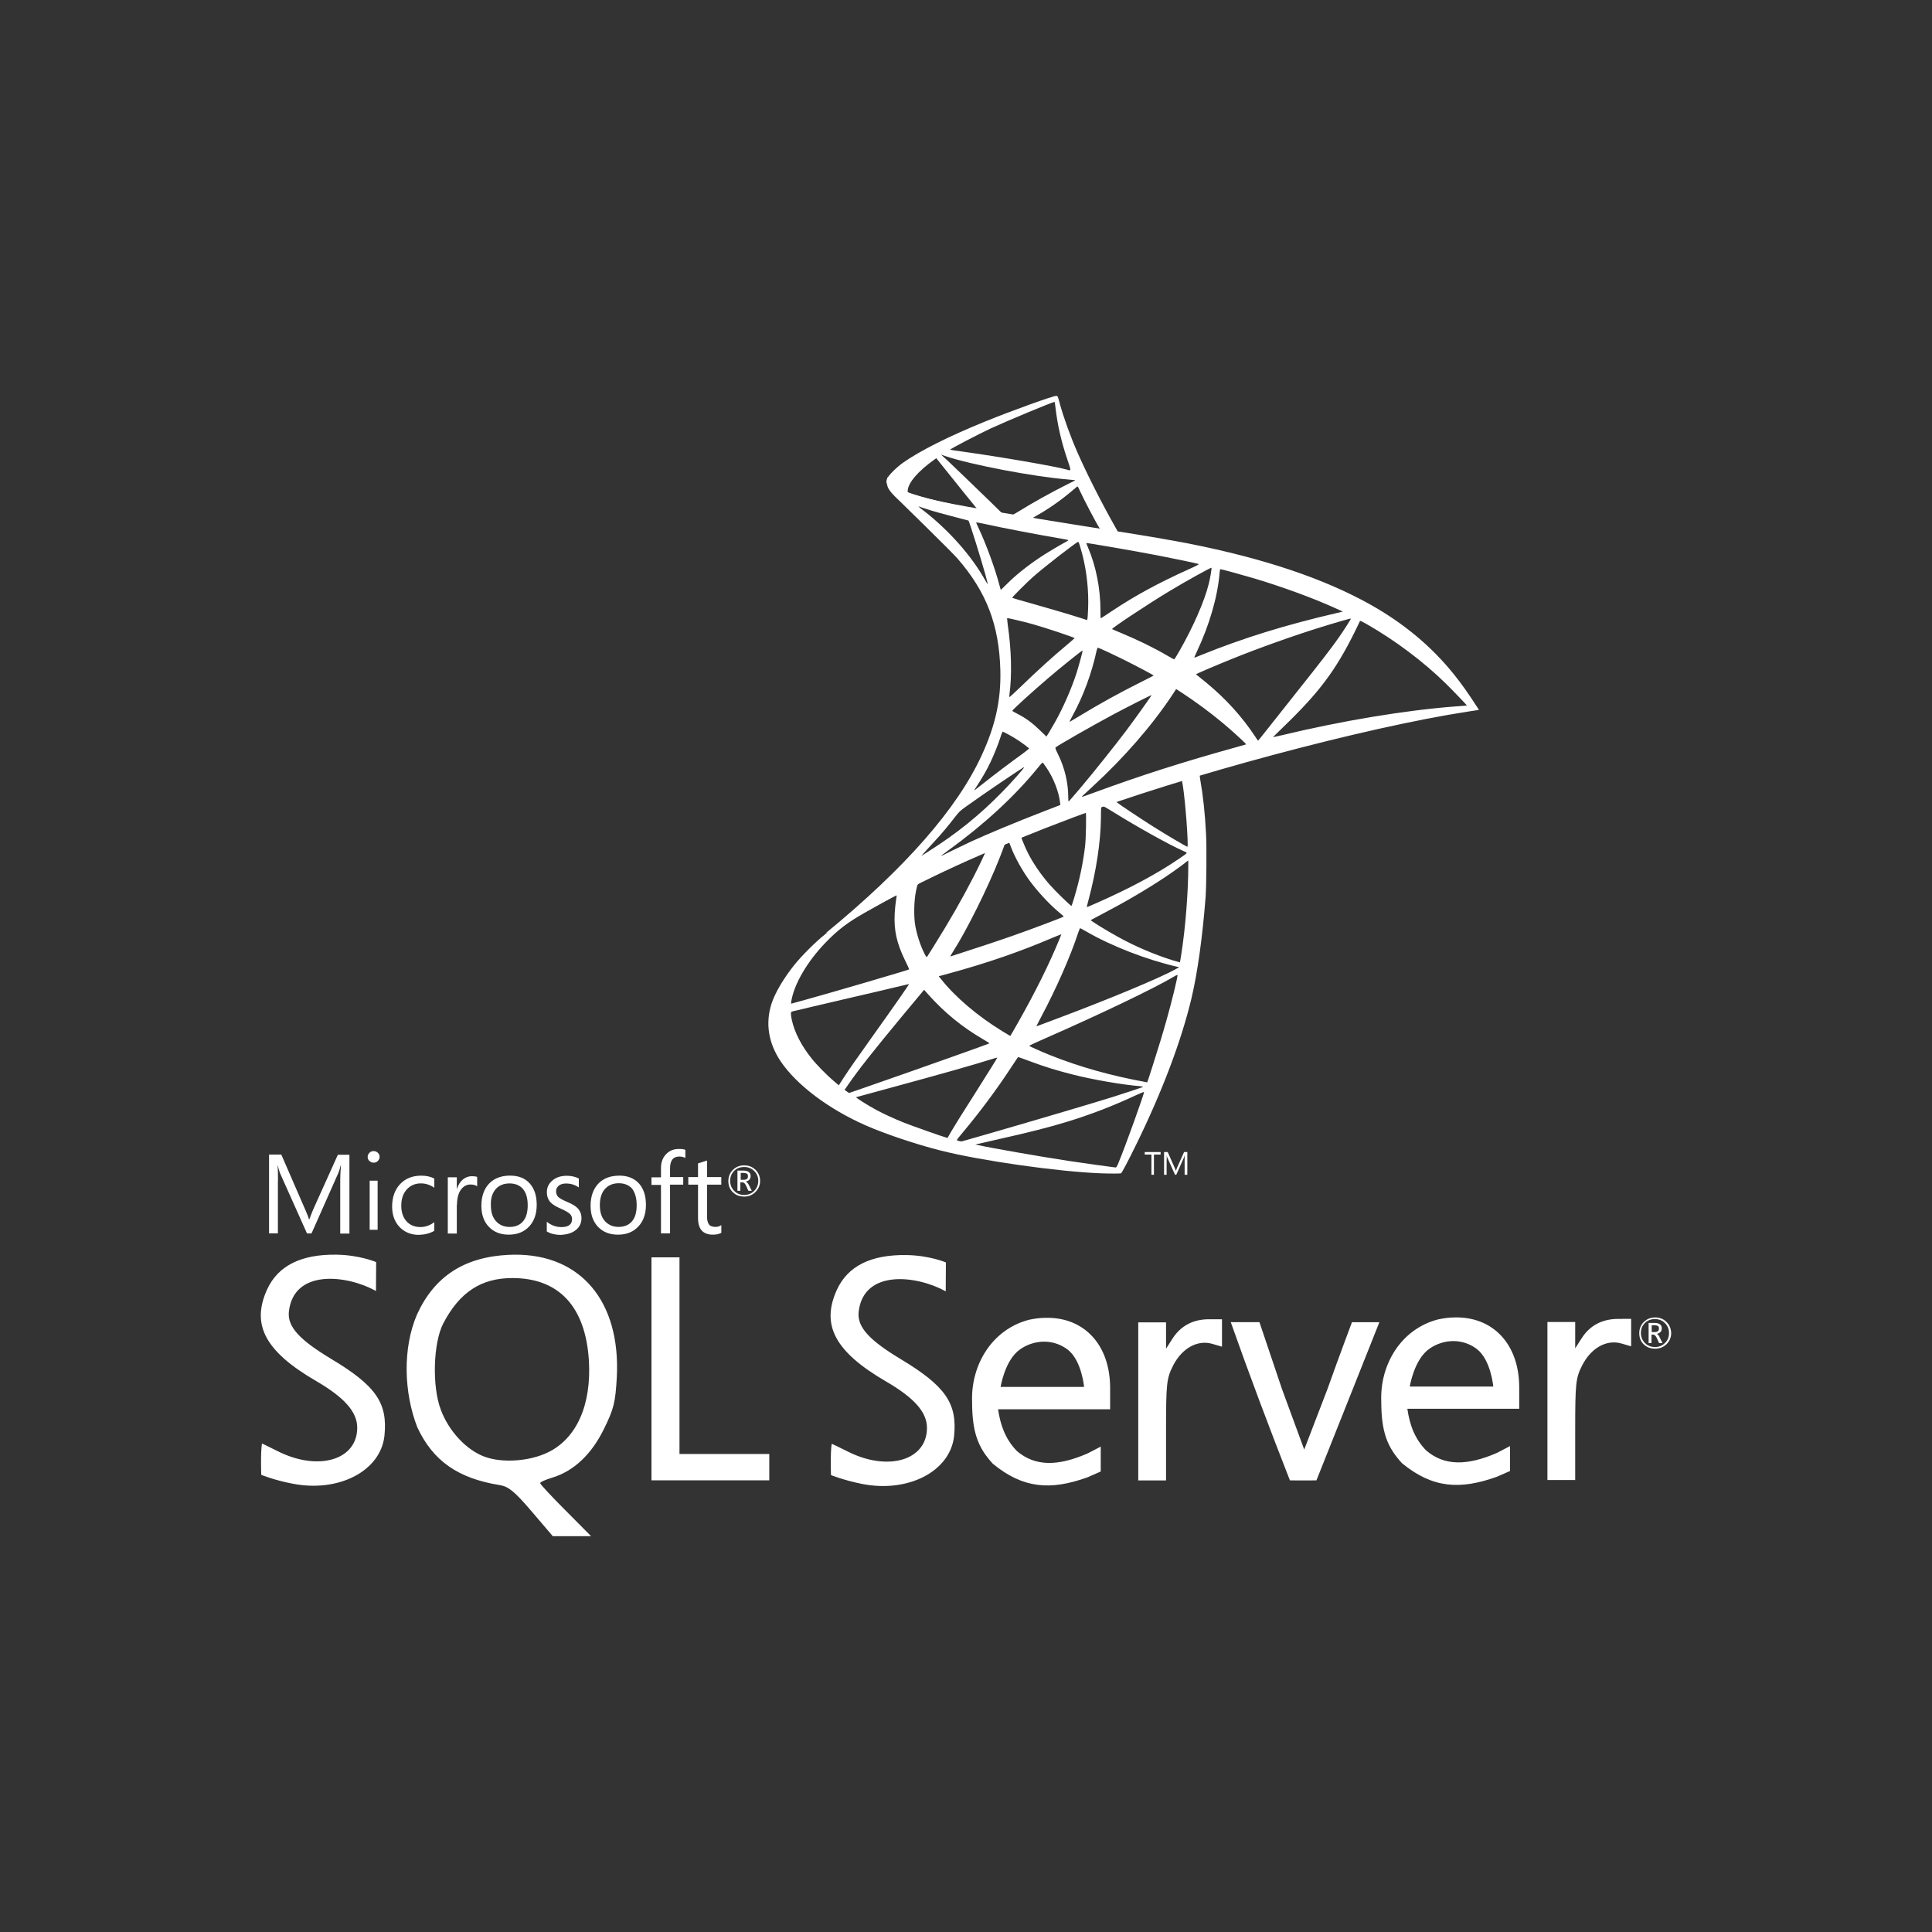 <?xml version="1.0" encoding="utf-8"?>
<!-- Generator: Adobe Illustrator 24.1.1, SVG Export Plug-In . SVG Version: 6.00 Build 0)  -->
<svg version="1.1" id="Layer_1" xmlns="http://www.w3.org/2000/svg" xmlns:xlink="http://www.w3.org/1999/xlink" x="0px" y="0px"
	 viewBox="0 0 500 500" style="enable-background:new 0 0 500 500;" xml:space="preserve">
<rect x="0" y="0" width="500" height="500" fill="#333333" stroke="none"/>
<style type="text/css">
	.st0{fill:#FFFFFF;}
	.st1{fill:#FFFFFF;}
	.st2{fill:#FFFFFF;}
	.st3{fill:#FFFFFF;}
</style>
<g>
	
		<linearGradient id="SVGID_1_" gradientUnits="userSpaceOnUse" x1="1.51" y1="1.193" x2="1.655" y2="1.193" gradientTransform="matrix(99.822 -58.983 -58.983 -99.822 148.871 491.954)">
		<stop  offset="0" style="stop-color:#909CA9"/>
		<stop  offset="1" style="stop-color:#EDEDEE"/>
	</linearGradient>
	<path class="st0" d="M314.96,196.41l-40.31,13.16l-35.07,15.48l-9.81,2.59c-2.5,2.38-5.12,4.78-7.95,7.22
		c-3.11,2.68-6,5.12-8.23,6.89c-2.47,1.95-6.12,5.61-7.98,7.92c-2.77,3.47-4.97,7.16-5.91,9.99c-1.68,5.12-0.85,10.3,2.38,15.08
		c4.14,6.09,12.4,12.31,22.03,16.54c4.91,2.16,13.16,4.94,19.38,6.49c10.33,2.62,30.32,5.45,41.31,5.88c2.22,0.09,5.21,0.09,5.33,0
		c0.24-0.15,1.95-3.41,3.93-7.46c6.76-13.8,11.64-26.75,14.29-37.81c1.58-6.7,2.83-15.63,3.66-26.2c0.21-2.96,0.3-12.86,0.12-16.21
		c-0.27-5.48-0.76-9.93-1.52-14.29c-0.12-0.64-0.15-1.22-0.09-1.25c0.12-0.09,0.49-0.21,5.45-1.65L314.96,196.41L314.96,196.41
		L314.96,196.41L314.96,196.41z M305.76,201.81c0.37,0,1.34,9.35,1.58,15.26c0.06,1.25,0.03,2.07-0.03,2.07
		c-0.24,0-5.15-2.89-8.65-5.09c-3.05-1.92-8.84-5.76-9.75-6.49c-0.31-0.21-0.27-0.24,2.22-1.1
		C295.37,205.04,305.42,201.81,305.76,201.81z M285.22,208.57c0.27,0,0.97,0.4,2.65,1.43c6.28,3.93,14.81,8.68,18.46,10.27
		c1.13,0.49,1.25,0.3-1.34,2.07c-5.55,3.78-12.46,7.49-20.93,11.24c-1.49,0.67-2.74,1.19-2.77,1.19c-0.06,0,0.12-0.76,0.37-1.68
		c2.04-7.59,3.2-15.26,3.26-21.42c0.03-3.05,0.03-3.05,0.3-3.14C285.16,208.57,285.19,208.57,285.22,208.57z M280.99,210.19
		c0.18,0.18,0.06,7.01-0.18,8.87c-0.55,4.45-1.4,8.59-2.8,13.25c-0.34,1.13-0.64,2.07-0.7,2.13c-0.12,0.15-4.3-3.93-5.67-5.51
		c-2.38-2.74-4.23-5.48-5.61-8.17c-0.7-1.37-1.8-4.05-1.71-4.14C264.81,216.28,280.87,210.07,280.99,210.19z M261.06,218.02
		c0.03,0,0.06,0,0.09,0.03c0.06,0.06,0.27,0.55,0.46,1.1c0.97,2.65,3.17,6.55,5.06,9.05c2.07,2.74,4.78,5.67,7.04,7.59
		c0.73,0.61,1.4,1.19,1.49,1.28c0.18,0.18,0.24,0.15-4.72,2.04c-5.76,2.19-12.03,4.39-19.23,6.7c-1.72,0.55-3.43,1.11-5.15,1.68
		c-0.27,0.09-0.18-0.06,0.61-1.31c3.56-5.58,8.99-16.51,12.03-24.25c0.52-1.34,1.04-2.68,1.13-2.99c0.12-0.43,0.27-0.58,0.67-0.79
		C260.76,218.08,260.97,218.02,261.06,218.02z M254.97,220.55c0.09,0.06-1.46,3.32-2.99,6.31c-2.96,5.76-6.19,11.43-10.51,18.31
		c-0.73,1.19-1.43,2.29-1.52,2.41c-0.15,0.21-0.21,0.15-0.7-0.79c-1.04-2.04-1.89-4.66-2.35-7.07c-0.46-2.38-0.37-6.52,0.15-9.08
		c0.4-1.89,0.37-1.86,1.28-2.32C242.23,226.33,254.85,220.42,254.97,220.55z M307.53,222.68v1.28c0,6.79-0.73,16.12-1.8,22.91
		c-0.18,1.19-0.34,2.16-0.37,2.19c0,0-0.88-0.24-1.92-0.55c-4.57-1.43-9.54-3.53-14.02-6c-2.96-1.61-7.25-4.27-7.13-4.39
		c0.03-0.03,1.31-0.7,2.8-1.49c5.97-3.11,11.7-6.46,16.67-9.78c1.86-1.25,4.66-3.26,5.27-3.81L307.53,222.68z M231.97,231.7
		c0.12,0,0.09,0.24-0.09,1.34c-0.12,0.79-0.27,2.25-0.33,3.26c-0.24,4.45,0.49,7.74,2.68,12.25c0.61,1.25,1.1,2.29,1.07,2.32
		c-0.21,0.18-20.38,6.09-26.72,7.83c-1.89,0.52-3.53,0.97-3.66,1.01c-0.21,0.06-0.24,0.03-0.15-0.49c0.7-4.48,4.11-10.33,8.87-15.26
		c3.17-3.29,5.7-5.21,10.02-7.68c3.11-1.77,7.89-4.42,8.26-4.54C231.9,231.7,231.94,231.7,231.97,231.7z M279.5,240.2
		c0.03-0.03,0.76,0.37,1.64,0.88c6.52,3.78,15.6,7.28,23.34,9.08l0.7,0.15l-0.98,0.55c-4.05,2.25-17.37,7.8-30.99,12.89
		c-1.98,0.73-3.93,1.46-4.3,1.61c-0.37,0.15-0.7,0.24-0.7,0.21c0-0.03,0.55-1.1,1.25-2.41c3.81-7.13,7.65-15.81,9.6-21.85
		C279.31,240.75,279.46,240.23,279.5,240.2L279.5,240.2z M274.65,241.78c0.03,0.03-0.21,0.67-0.52,1.4
		c-2.65,6.43-6.12,13.44-10.57,21.3c-1.13,2.01-2.07,3.63-2.1,3.63c-0.03,0-0.94-0.55-2.04-1.22c-6.46-3.96-12.19-8.84-15.93-13.56
		l-0.55-0.67l2.77-0.76c9.93-2.71,18.37-5.64,26.75-9.23C273.65,242.18,274.62,241.78,274.65,241.78z M304.75,252.29
		C304.75,252.29,304.78,252.32,304.75,252.29c0.03,0.7-1.52,6.98-2.8,11.52c-1.07,3.81-1.98,6.79-3.66,12.07
		c-0.73,2.32-1.37,4.24-1.4,4.24c-0.03,0-0.21-0.03-0.4-0.09c-9.05-1.65-17.15-3.93-24.77-6.98c-2.13-0.85-5.18-2.22-5.36-2.38
		c-0.06-0.06,1.77-0.91,4.08-1.92c13.86-6.06,28.24-12.95,33.18-15.9C304.2,252.48,304.66,252.29,304.75,252.29z M235.26,254.67
		c0.06,0.06-3.81,5.64-9.23,13.22c-1.89,2.65-4.08,5.76-4.9,6.92c-0.82,1.16-2.07,2.99-2.77,4.08l-1.28,1.98l-1.37-1.16
		c-1.61-1.34-4.42-4.2-5.67-5.79c-2.62-3.26-4.39-6.7-5.09-9.84c-0.34-1.46-0.34-2.19-0.03-2.29c0.46-0.12,8.59-2.04,16.21-3.81
		c4.24-0.97,9.14-2.13,10.91-2.56C233.79,255,235.23,254.67,235.26,254.67z M239.16,256.16l0.97,1.1c4.39,4.91,8.87,8.53,14.29,11.7
		c0.98,0.55,1.71,1.04,1.64,1.07c-0.21,0.15-18.83,6.76-27.45,9.75c-4.84,1.71-8.84,3.08-8.87,3.08c-0.03,0-0.3-0.18-0.61-0.4
		l-0.55-0.4l0.88-1.28c2.86-4.14,6.46-8.68,14.29-18.13L239.16,256.16L239.16,256.16z M263.47,273.56c0.03-0.03,1.37,0.46,3.02,1.07
		c3.96,1.49,7.1,2.44,11.3,3.5c5.18,1.31,12.67,2.59,17.09,2.96c0.67,0.06,1.04,0.12,0.91,0.21c-0.21,0.12-4.69,1.62-7.98,2.65
		c-5.24,1.64-21.24,6.37-34.28,10.12c-2.41,0.7-4.48,1.28-4.6,1.31c-0.3,0.06-1.31-0.21-1.31-0.34c0-0.06,0.73-1.01,1.61-2.04
		c4.39-5.24,8.74-11.09,12.37-16.64C262.62,274.84,263.47,273.59,263.47,273.56z M258.11,273.71c0.03,0.03-2.13,3.5-5.91,9.48
		c-1.62,2.53-3.41,5.39-4.05,6.4c-0.61,0.97-1.52,2.5-2.04,3.35l-0.88,1.55l-0.46-0.12c-1.1-0.3-8.81-3.02-10.85-3.84
		c-2.53-1.01-5.15-2.22-7.1-3.26c-2.44-1.31-5.48-3.26-5.24-3.32c0.06-0.03,4.24-1.16,9.26-2.53c13.35-3.63,20.75-5.73,25.59-7.25
		C257.32,273.89,258.08,273.68,258.11,273.71z M296.04,282.61h0.03c0.12,0.3-4.81,14.02-6.61,18.34c-0.4,0.97-0.55,1.22-0.76,1.19
		c-0.52-0.03-7.68-1.04-12.04-1.68c-7.59-1.16-20.32-3.38-23.52-4.11l-0.73-0.15l4.54-1.04c9.75-2.19,14.44-3.38,19.19-4.84
		c6-1.83,11.94-4.11,17.95-6.92C295.03,282.97,295.83,282.64,296.04,282.61z"/>
	
		<linearGradient id="SVGID_2_" gradientUnits="userSpaceOnUse" x1="0.976" y1="-9.229" x2="1.122" y2="-9.229" gradientTransform="matrix(80.32 0 0 -80.32 151.112 -619.718)">
		<stop  offset="0" style="stop-color:#939FAB"/>
		<stop  offset="1" style="stop-color:#DCDEE1"/>
	</linearGradient>
	<path class="st1" d="M273.4,102.45c-0.67-0.09-11.49,3.81-18.46,6.64c-9.41,3.84-16.73,7.5-21.24,10.66
		c-1.68,1.19-3.78,3.29-4.11,4.11c-0.12,0.3-0.18,0.67-0.18,1.04l4.08,3.87l9.72,3.11l23.13,4.14l26.45,4.54l0.27-2.29
		c-0.09,0-0.15-0.03-0.24-0.03l-3.47-0.55l-0.7-1.25c-3.6-6.34-7.56-14.2-9.87-19.5c-1.8-4.11-3.5-8.87-4.45-12.28
		C273.8,102.6,273.74,102.48,273.4,102.45L273.4,102.45L273.4,102.45L273.4,102.45z M272.91,104.01h0.03
		c0.03,0.03,0.15,0.88,0.27,1.89c0.52,4.27,1.46,8.38,2.96,12.83c1.13,3.35,1.13,3.17-0.18,2.77c-3.11-0.85-17.03-3.26-27.12-4.66
		c-1.61-0.21-2.99-0.43-2.99-0.46c-0.12-0.12,7.28-3.99,10.54-5.51C260.61,108.94,272.06,104.16,272.91,104.01z M243.54,117.66
		l1.19,0.4c6.46,2.19,22.7,5.3,31.66,6.03c1.01,0.09,1.86,0.18,1.89,0.18c0.03,0.03-0.82,0.49-1.92,1.01
		c-4.33,2.16-9.08,4.81-12.37,6.86c-0.97,0.61-1.86,1.1-1.98,1.1c-0.12,0-0.76-0.12-1.43-0.21l-1.22-0.18l-3.05-2.99
		c-5.36-5.21-9.57-9.23-11.18-10.76L243.54,117.66z M242.32,118.6l4.3,5.36c2.35,2.96,4.72,5.85,5.24,6.49
		c0.52,0.64,0.94,1.16,0.91,1.19c-0.12,0.09-6.22-1.1-9.45-1.83c-3.32-0.76-4.69-1.13-6.73-1.77l-1.68-0.55v-0.43
		c0.03-2.04,2.62-5.09,7.01-8.2L242.32,118.6z M278.83,125.91c0.12,0,0.27,0.27,0.64,1.1c1.04,2.28,4.27,8.44,5.06,9.63
		c0.24,0.4,0.67,0.43-3.63-0.27c-10.33-1.68-13.65-2.22-13.65-2.28c0-0.03,0.3-0.24,0.7-0.46c3.2-1.77,6.43-4.02,9.29-6.43
		c0.7-0.58,1.34-1.13,1.46-1.22C278.73,125.91,278.79,125.88,278.83,125.91z"/>
	
		<radialGradient id="SVGID_3_" cx="1.937" cy="2.23" r="0.146" gradientTransform="matrix(-102.406 -15.382 -31.11 204.811 556.405 -251.75)" gradientUnits="userSpaceOnUse">
		<stop  offset="0" style="stop-color:#EE352C"/>
		<stop  offset="1" style="stop-color:#A91D22"/>
	</radialGradient>
	<path class="st2" d="M229.8,123.44c0,0-0.67,1.07-0.03,2.65c0.4,0.97,1.55,2.16,2.86,3.38c0,0,13.56,13.22,15.2,15.11
		c7.49,8.65,10.76,17.18,11.06,28.94c0.18,7.56-1.25,14.2-4.81,21.91c-6.34,13.83-19.71,29.1-40.34,46.04l3.02-1.01
		c1.95-1.46,4.6-3.02,10.82-6.43c14.35-7.86,30.5-15.08,50.3-22.52c28.52-10.72,75.41-23.28,102.1-27.36l2.77-0.43l-0.43-0.67
		c-2.44-3.78-4.11-6.12-6.12-8.62c-5.85-7.25-12.95-13.13-21.63-18.01c-11.94-6.67-27.39-11.88-46.95-15.75
		c-3.69-0.73-11.79-2.13-18.37-3.14c-13.95-2.16-22.97-3.66-32.91-5.36c-3.56-0.61-8.9-1.52-12.43-2.28
		c-1.83-0.4-5.33-1.22-8.07-2.16C233.64,126.89,230.47,126.03,229.8,123.44z M237.66,131.06c0.03-0.03,0.52,0.15,1.16,0.37
		c1.16,0.4,2.65,0.85,4.42,1.34c1.34,0.37,2.68,0.72,4.02,1.07c1.83,0.46,3.35,0.88,3.38,0.88c0.21,0.21,3.29,10.05,4.33,13.83
		c0.4,1.43,0.7,2.65,0.67,2.65c-0.03,0.03-0.37-0.49-0.76-1.19c-3.56-6.28-9.2-12.64-15.72-17.76
		C238.3,131.64,237.66,131.09,237.66,131.06z M252.65,135.21c0.15,0,0.82,0.09,1.64,0.27c5.18,1.16,14.47,2.92,20.41,3.93
		c1.01,0.15,1.8,0.34,1.8,0.4c0,0.06-0.37,0.27-0.82,0.52c-1.01,0.52-5.06,2.92-6.4,3.84c-3.38,2.25-6.43,4.69-8.62,6.89
		c-0.88,0.88-1.65,1.61-1.65,1.61s-0.18-0.52-0.34-1.16c-1.1-4.24-3.38-10.51-5.45-14.93c-0.34-0.7-0.61-1.34-0.61-1.4
		C252.62,135.24,252.62,135.21,252.65,135.21L252.65,135.21z M279.04,140.23c0.18,0.06,0.49,1.1,1.1,3.38
		c1.13,4.42,1.65,9.35,1.46,13.95c-0.06,1.28-0.12,2.47-0.18,2.62l-0.09,0.3l-1.58-0.52c-3.26-1.04-8.56-2.59-13.1-3.87
		c-2.59-0.7-4.69-1.34-4.69-1.4c0-0.18,3.78-3.96,5.39-5.39C270.42,146.6,278.76,140.14,279.04,140.23z M281.14,140.54
		c0.09-0.09,12.61,2.07,18.31,3.17c4.24,0.82,10.39,2.1,10.76,2.25c0.18,0.06-0.46,0.43-2.5,1.34c-8.04,3.63-14.02,6.89-19.96,10.85
		c-1.55,1.04-2.86,1.89-2.89,1.89s-0.06-0.88-0.06-1.95c0-5.79-1.16-11.64-3.29-16.57C281.29,141.02,281.11,140.57,281.14,140.54z
		 M313.53,146.94c0.09,0.09-0.3,2.56-0.67,4.02c-1.1,4.54-4.05,11.27-7.68,17.61c-0.64,1.13-1.22,2.04-1.28,2.07
		c-0.06,0.03-0.88-0.43-1.83-0.98c-3.53-2.07-7.56-4.02-11.94-5.85c-1.22-0.52-2.28-0.94-2.32-1.01c-0.21-0.18,9.6-6.67,14.78-9.78
		C306.7,150.53,313.41,146.81,313.53,146.94z M315.84,147.3c0.27,0,5.82,1.52,8.71,2.38c7.16,2.13,15.39,5.15,20.75,7.59l2.22,1.01
		l-1.55,0.37c-13.1,3.02-24.31,6.49-35.13,10.88c-0.88,0.37-1.68,0.67-1.74,0.67c-0.06,0,0.24-0.7,0.64-1.55
		c3.26-6.92,5.36-14.14,5.88-20.29C315.66,147.76,315.75,147.3,315.84,147.3L315.84,147.3z M260.64,159.98
		c0.09-0.09,4.33,0.91,6.61,1.55c3.47,0.98,10.85,3.44,10.85,3.63c0,0.03-0.82,0.73-1.8,1.58c-3.99,3.32-7.83,6.82-12.43,11.27
		c-1.37,1.31-2.53,2.38-2.59,2.38c-0.06,0-0.09-0.18-0.06-0.43c0.7-5.12,0.55-11.7-0.43-18.37
		C260.7,160.74,260.61,160.01,260.64,159.98z M349.63,160.07c0.06,0.06-1.95,3.23-3.23,5.03c-1.83,2.62-4.51,6.09-10.57,13.71
		c-3.2,4.02-6.79,8.56-7.98,10.08c-1.22,1.52-2.22,2.8-2.26,2.8c-0.03,0-0.43-0.55-0.85-1.22c-3.41-5.12-7.5-9.6-12.34-13.62
		c-0.91-0.76-1.92-1.58-2.25-1.83c-0.34-0.24-0.61-0.49-0.61-0.52c0-0.09,5.18-2.32,9.11-3.9c6.89-2.8,16.27-6.15,23.31-8.32
		C345.64,161.13,349.57,160.01,349.63,160.07z M351.98,160.68c0.12-0.03,0.85,0.34,1.74,0.85c7.4,4.24,14.65,9.69,20.38,15.3
		c1.61,1.58,5.61,5.73,5.54,5.76c0,0-1.4,0.12-3.05,0.24c-12.83,0.98-29.25,3.69-45.03,7.49c-1.07,0.24-2.01,0.46-2.07,0.46
		c-0.06,0,1.13-1.19,2.62-2.62c9.26-8.93,13.5-14.56,18.49-24.62C351.31,162.05,351.92,160.77,351.98,160.68
		C351.95,160.68,351.95,160.68,351.98,160.68z M284.13,167.62c0.43,0.09,4.39,1.95,7.37,3.44c2.74,1.37,6.86,3.56,7.07,3.75
		c0.03,0.03-1.43,0.79-3.23,1.68c-5.73,2.86-10.63,5.58-15.75,8.68c-1.46,0.88-2.68,1.62-2.71,1.62c-0.12,0-0.09-0.12,0.73-1.62
		c2.74-5,4.94-10.97,6.19-16.79C283.91,167.93,284.04,167.62,284.13,167.62z M280.17,168.35c0.09,0.09-0.94,3.84-1.58,5.88
		c-1.25,3.87-3.35,8.71-5.39,12.37c-0.49,0.85-1.22,2.1-1.62,2.8l-0.76,1.22l-1.71-1.64c-1.98-1.92-3.6-3.11-5.67-4.17
		c-0.82-0.43-1.46-0.79-1.46-0.85c0-0.24,5.21-4.97,9.2-8.38C274.04,173.11,280.07,168.26,280.17,168.35z M304.39,178.32l1.49,0.97
		c3.41,2.22,7.43,5.18,10.51,7.77c1.74,1.43,5.09,4.45,5.76,5.18l0.37,0.4l-2.47,0.7c-13.95,3.87-24.74,7.31-37.32,11.94
		c-1.4,0.52-2.59,0.94-2.68,0.94c-0.18,0-0.34,0.15,2.8-2.74c8.04-7.4,15.17-15.57,20.47-23.52L304.39,178.32z M298.02,179.9
		c0.06,0.06-4.11,5.94-6.61,9.26c-2.99,3.96-8.29,10.6-11.94,14.93c-1.52,1.8-2.83,3.29-2.89,3.32c-0.09,0.03-0.12-0.43-0.12-1.13
		c0-3.69-0.94-7.62-2.59-10.97c-0.7-1.4-0.82-1.74-0.67-1.89c0.58-0.52,9.44-5.58,15.05-8.59
		C292.02,182.83,297.93,179.84,298.02,179.9L298.02,179.9z M259.51,189.35c0.09,0,0.79,0.37,1.58,0.79
		c1.95,1.07,3.69,2.25,5.24,3.53c0.06,0.06-0.73,0.7-1.77,1.46c-2.89,2.07-7.28,5.39-9.84,7.43c-2.68,2.13-2.77,2.19-2.47,1.74
		c2.01-3.08,3.02-4.81,4.08-7.04c0.94-1.98,1.89-4.33,2.56-6.37C259.14,190.02,259.45,189.35,259.51,189.35z M269.78,197.39
		c0.15-0.03,0.34,0.24,1.16,1.46c1.74,2.59,3.08,6.06,3.41,8.87l0.06,0.61l-4.17,1.61c-7.47,2.89-14.35,5.76-19.01,7.89
		c-1.31,0.61-3.59,1.71-5.09,2.44c-1.49,0.76-2.71,1.34-2.71,1.31c0-0.03,0.94-0.73,2.1-1.58c9.11-6.61,17-13.86,22.91-21.11
		c0.64-0.76,1.22-1.46,1.28-1.49L269.78,197.39L269.78,197.39z M265.05,198.55c0.12,0.12-3.35,4.05-5.73,6.46
		c-5.88,6-11.7,10.69-18.92,15.26c-0.91,0.58-1.74,1.1-1.83,1.16c-0.21,0.12,0.06-0.18,3.23-3.63c2.01-2.16,3.53-3.99,5.27-6.25
		c1.16-1.49,1.37-1.71,3.05-2.89C254.6,205.43,264.93,198.43,265.05,198.55z"/>
	<path class="st3" d="M133.12,324.71c-0.56,0-1.12,0.05-1.68,0.05c-11.35,0.6-19.01,5.6-23.49,15.36
		c-3.83,8.82-3.41,20.36,0.04,29.24c4.02,8.67,10.51,13.25,21.34,14.98c2.29,0.38,3.83,1.63,8.27,6.82l5.46,6.4h9.91l-6.59-6.64
		c-3.64-3.64-6.59-6.81-6.59-7.09c0-0.28,1.39-0.89,3.08-1.4c5.56-1.68,10.17-5.98,13.4-12.56c2.61-5.28,2.99-6.92,3.36-13.49
		C160.62,336.8,150.3,324.56,133.12,324.71L133.12,324.71z M141.8,375.88c-4.82,2.33-11.82,2.8-16.38,1.12
		c-4.72-1.73-9.3-6.64-11.35-12.19c-2.29-6.07-1.96-17.27,0.65-22.32c4.2-8.03,9.76-11.73,17.88-11.73c12.05,0,18.9,7.38,19.8,21.25
		C153.11,363.6,149.23,372.28,141.8,375.88L141.8,375.88z M312.93,341.42c-4.16,0-7.34,1.68-9.48,5l-1.68,2.62v-6.82h-7.19v40.91
		h7.19v-13.08c0-11.96,0.15-13.35,1.82-16.63c2.3-4.49,6.26-6.72,10.09-5.65l2.57,0.75v-7.09h-3.32V341.42L312.93,341.42z
		 M270.68,341.05c-1.41,0-2.9,0.19-4.39,0.51c-9.62,2.52-15.05,11.73-14.71,21.2c0,7.94,1.54,11.9,5.37,16.06
		c7.84,6.44,14.94,6.95,24.51,3.5c1.63-0.7,3.41-1.5,3.41-1.5v-6.44l-3.41,1.77c-7.75,3.37-13.58,3.37-18.26-0.6
		c-2.98-3.04-4.29-6.68-4.9-10.83h29v-5.52C287.29,347.97,280.53,340.87,270.68,341.05L270.68,341.05L270.68,341.05z M258.95,358.99
		c0,0,1.07-7.01,5.04-9.77c1.91-1.35,4.11-2,6.25-2c2.15,0,4.3,0.7,6.07,2.05c3.64,2.8,4.25,9.67,4.25,9.67h-21.62L258.95,358.99
		L258.95,358.99z M85.59,351.61c-7.8-4.72-11.26-8.13-10.83-12.14c1.21-11.11,14.94-9.57,22.54-5.37l0.05-7.47
		c0,0-4.2-1.82-10.23-1.92c-9.24-0.14-15.22,2.89-18.02,9.06c-4.11,9.1-0.47,15.97,12.69,23.62c7.39,4.3,10.66,8.03,10.66,12.1
		c0,8.41-10.14,11.34-20.59,6.07c-2.15-1.07-3.97-1.97-4.07-1.97c-0.38,2.38-0.18,8.09-0.18,8.09s3.21,1.35,8.03,2.28
		c11.95,2.38,22.83-3.22,23.85-12.33C100.39,363.08,97.3,358.6,85.59,351.61L85.59,351.61z M376.57,340.95
		c-1.4,0-2.89,0.19-4.44,0.52c-9.61,2.52-15.03,11.73-14.66,21.2c0,7.92,1.54,11.85,5.37,16.01c7.84,6.44,14.94,6.96,24.56,3.5
		c1.63-0.7,3.4-1.49,3.4-1.49v-6.45l-3.41,1.78c-7.76,3.36-13.6,3.36-18.26-0.61c-3-3.03-4.3-6.63-4.91-10.83h28.95v-5.52
		c0-11.19-6.77-18.3-16.62-18.11L376.57,340.95z M364.84,358.89c0,0,1.08-7,5.05-9.81c1.91-1.35,4.1-2.01,6.25-2.01
		c2.14,0,4.3,0.7,6.07,2.06c3.64,2.8,4.25,9.71,4.25,9.71h-21.62L364.84,358.89L364.84,358.89z M233.04,351.7
		c-7.8-4.71-11.24-8.13-10.83-12.14c1.21-11.12,14.94-9.57,22.54-5.37l0.05-7.47c0,0-4.2-1.82-10.23-1.91
		c-9.24-0.14-15.22,2.89-18.02,9.06c-4.11,9.1-0.42,15.97,12.7,23.62c7.38,4.29,10.65,7.98,10.65,12.05
		c0,8.41-10.13,11.39-20.59,6.07c-2.14-1.07-3.96-1.95-4.07-1.95c-0.38,2.38-0.18,8.09-0.18,8.09s3.17,1.3,7.98,2.28
		c11.96,2.39,22.84-3.21,23.87-12.32C247.79,363.19,244.71,358.71,233.04,351.7L233.04,351.7L233.04,351.7z M418.82,341.33
		c-4.16,0-7.37,1.69-9.48,5l-1.68,2.61v-6.81h-7.19v40.9h7.19v-13.08c0-11.95,0.14-13.35,1.82-16.62c2.3-4.48,6.26-6.72,10.09-5.65
		l2.57,0.75v-7.11L418.82,341.33L418.82,341.33z M175.85,351.46v-26.06h-7.25v57.71h30.49v-6.82h-23.24L175.85,351.46L175.85,351.46
		z M343.51,359.59l-5.98,15.55l-5.75-15.64l-5.84-17.33h-7.42c4.81,13.63,10.04,27.5,15.31,40.95c2.29,0.05,4.58,0,6.86,0
		l8.07-20.26l8.22-20.68h-7.09C349.91,342.18,346.77,350.39,343.51,359.59L343.51,359.59z M192.55,309.68
		c1.17,0,2.14-0.37,2.95-1.18c0.79-0.79,1.21-1.72,1.21-2.89c0-1.17-0.42-2.14-1.21-2.89c-0.8-0.75-1.73-1.12-2.89-1.12
		c-1.18,0-2.15,0.38-2.94,1.17c-0.8,0.79-1.17,1.77-1.17,2.89c0,1.18,0.38,2.15,1.17,2.89c0.75,0.75,1.72,1.12,2.89,1.12V309.68z
		 M189.98,303.04c0.7-0.7,1.54-1.02,2.62-1.02c1.02,0,1.86,0.32,2.57,1.02c0.7,0.7,1.07,1.54,1.07,2.57c0,1.03-0.37,1.92-1.07,2.61
		c-0.71,0.7-1.55,1.03-2.57,1.03c-1.03,0-1.87-0.32-2.57-1.03c-0.7-0.7-1.07-1.58-1.07-2.61
		C188.97,304.58,189.29,303.74,189.98,303.04z M191.71,305.99h0.47c0.33,0,0.66,0.32,0.94,0.93l0.56,1.26h0.88l-0.7-1.4
		c-0.28-0.56-0.56-0.89-0.89-0.98c0.41-0.1,0.74-0.24,0.97-0.51c0.24-0.24,0.32-0.57,0.32-0.94c0-0.43-0.13-0.75-0.42-0.99
		c-0.32-0.27-0.84-0.41-1.5-0.41h-1.49v5.23h0.75v-2.2L191.71,305.99z M191.71,303.55h0.65c0.47,0,0.8,0.1,0.99,0.24
		c0.18,0.14,0.22,0.32,0.22,0.65c0,0.61-0.38,0.89-1.07,0.89h-0.8v-1.78H191.71z M71.95,305.52c0-1.82-0.05-3.17-0.1-3.97h0.04
		c0.19,0.94,0.42,1.64,0.6,2.11l6.96,15.55h1.17l6.96-15.69c0.19-0.43,0.38-1.07,0.61-1.97h0.05c-0.14,1.55-0.19,2.9-0.19,3.98
		v13.72h2.38v-20.4h-2.99l-6.4,14.19c-0.24,0.56-0.56,1.4-0.98,2.52h-0.1c-0.14-0.55-0.47-1.39-0.93-2.42L72.8,298.8h-3.17v20.4
		h2.29v-13.68L71.95,305.52z M95.67,305.56h2.06v12.71h-2.06V305.56z M96.7,300.9c0.43,0,0.79-0.14,1.07-0.43
		c0.28-0.28,0.47-0.64,0.47-1.07c0-0.42-0.14-0.79-0.47-1.07c-0.29-0.28-0.66-0.43-1.08-0.43c-0.42,0-0.79,0.14-1.07,0.43
		c-0.28,0.28-0.47,0.65-0.47,1.07c0,0.47,0.14,0.79,0.47,1.07C95.94,300.75,96.27,300.9,96.7,300.9L96.7,300.9z M112.39,318.54
		v-2.24c-1.12,0.84-2.33,1.26-3.59,1.26c-1.5,0-2.71-0.51-3.6-1.5c-0.88-0.97-1.35-2.33-1.35-4.02c0-1.77,0.47-3.17,1.45-4.24
		c0.94-1.03,2.15-1.54,3.64-1.54c1.22,0,2.38,0.38,3.46,1.13v-2.38c-0.98-0.51-2.1-0.75-3.36-0.75c-2.33,0-4.15,0.75-5.51,2.2
		c-1.35,1.45-2.05,3.41-2.05,5.78c0,2.11,0.6,3.88,1.86,5.24c1.31,1.39,2.99,2.1,5.04,2.1C109.96,319.53,111.26,319.2,112.39,318.54
		z M118.27,311.77c0-1.68,0.37-3.03,1.07-3.96c0.65-0.84,1.45-1.26,2.38-1.26c0.79,0,1.35,0.14,1.77,0.47v-2.43
		c-0.32-0.14-0.79-0.19-1.39-0.19c-0.84,0-1.59,0.28-2.25,0.8c-0.7,0.55-1.25,1.39-1.58,2.46h-0.05v-2.98h-2.33v14.56h2.33v-7.47
		H118.27z M131.67,319.53c2.2,0,3.96-0.71,5.27-2.11c1.31-1.39,1.96-3.27,1.96-5.6c0-2.38-0.6-4.2-1.82-5.56
		c-1.21-1.35-2.89-2.01-5.09-2.01c-2.2,0-3.96,0.65-5.27,1.92c-1.4,1.39-2.14,3.36-2.14,5.88c0,2.2,0.6,4.02,1.86,5.37
		C127.75,318.83,129.48,319.53,131.67,319.53L131.67,319.53z M128.35,307.67c0.89-0.94,2.06-1.4,3.5-1.4c1.5,0,2.62,0.47,3.46,1.4
		c0.84,0.98,1.26,2.38,1.26,4.25c0,1.78-0.38,3.18-1.17,4.11c-0.79,0.98-1.96,1.5-3.5,1.5c-1.5,0-2.66-0.52-3.55-1.5
		c-0.88-0.99-1.31-2.33-1.31-4.11C126.96,310.15,127.42,308.7,128.35,307.67z M149.13,318.26c0.89-0.79,1.36-1.77,1.36-2.99
		c0-1.07-0.38-1.96-1.07-2.66c-0.57-0.56-1.45-1.07-2.71-1.59c-1.13-0.47-1.82-0.89-2.2-1.22c-0.37-0.37-0.6-0.84-0.6-1.5
		c0-0.61,0.24-1.07,0.7-1.45c0.47-0.37,1.07-0.56,1.87-0.56c1.26,0,2.33,0.33,3.32,1.03v-2.33c-0.94-0.47-1.97-0.7-3.13-0.7
		c-1.5,0-2.76,0.41-3.69,1.21c-0.98,0.79-1.45,1.82-1.45,3.03c0,1.07,0.32,1.96,0.93,2.61c0.51,0.56,1.39,1.12,2.61,1.63
		c1.17,0.51,1.96,0.98,2.38,1.35c0.42,0.38,0.6,0.84,0.6,1.39c0,1.36-0.93,2.06-2.75,2.06c-1.4,0-2.66-0.46-3.79-1.39v2.52
		c1.02,0.61,2.24,0.89,3.59,0.89c1.73-0.09,3.08-0.51,4.02-1.35L149.13,318.26z M160.25,304.26c-2.2,0-3.96,0.65-5.27,1.92
		c-1.39,1.39-2.14,3.36-2.14,5.88c0,2.2,0.61,4.02,1.86,5.37c1.31,1.4,3.04,2.1,5.23,2.1c2.25,0,3.96-0.71,5.27-2.11
		c1.31-1.39,1.97-3.27,1.97-5.6c0-2.38-0.61-4.2-1.82-5.56c-1.26-1.35-2.95-2.01-5.09-2.01L160.25,304.26z M164.77,311.91
		c0,1.78-0.37,3.18-1.17,4.11c-0.79,0.98-1.96,1.5-3.5,1.5c-1.5,0-2.66-0.52-3.55-1.5c-0.88-0.99-1.31-2.33-1.31-4.11
		c0-1.87,0.47-3.32,1.4-4.29c0.88-0.93,2.05-1.4,3.5-1.4c1.45,0,2.61,0.47,3.45,1.4C164.35,308.65,164.77,310.04,164.77,311.91
		L164.77,311.91z M171.08,319.2h2.33v-12.61h3.41v-1.96h-3.41v-2.25c0-2.05,0.79-3.07,2.43-3.07c0.55,0,1.11,0.14,1.53,0.37v-2.1
		c-0.42-0.19-0.98-0.23-1.68-0.23c-1.26,0-2.29,0.38-3.13,1.17c-0.98,0.93-1.5,2.14-1.5,3.78v2.39h-2.46v1.96h2.46v12.56
		L171.08,319.2z M180.65,315.23c0,2.85,1.26,4.3,3.83,4.3c0.93,0,1.63-0.15,2.2-0.48v-2c-0.43,0.32-0.94,0.47-1.5,0.47
		c-0.79,0-1.35-0.19-1.68-0.61c-0.33-0.42-0.52-1.12-0.52-2.1v-8.22h3.69v-1.96h-3.69v-4.29c-0.8,0.28-1.59,0.51-2.33,0.75v3.54
		h-2.52v1.96h2.52L180.65,315.23L180.65,315.23z M431.25,342.08c-0.79-0.75-1.73-1.12-2.89-1.12c-1.18,0-2.15,0.38-2.95,1.18
		c-0.79,0.79-1.17,1.77-1.17,2.89c0,1.17,0.38,2.14,1.16,2.89c0.79,0.75,1.77,1.12,2.95,1.12c1.16,0,2.14-0.38,2.95-1.17
		c0.79-0.8,1.2-1.73,1.2-2.89C432.46,343.8,432.03,342.83,431.25,342.08L431.25,342.08z M430.87,347.59
		c-0.7,0.7-1.54,1.02-2.57,1.02c-1.02,0-1.86-0.32-2.57-1.02c-0.7-0.71-1.07-1.59-1.07-2.62c0-1.02,0.32-1.86,1.03-2.57
		c0.7-0.7,1.54-1.02,2.61-1.02c1.02,0,1.86,0.32,2.57,1.02c0.7,0.71,1.07,1.55,1.07,2.57C431.94,346.05,431.62,346.88,430.87,347.59
		z M428.77,345.21c0.42-0.1,0.75-0.28,0.98-0.51c0.24-0.24,0.32-0.57,0.32-0.94c0-0.42-0.13-0.75-0.42-0.98
		c-0.32-0.27-0.84-0.41-1.5-0.41h-1.49v5.23h0.75v-2.2h0.47c0.32,0,0.64,0.32,0.93,0.93l0.56,1.26h0.89l-0.7-1.4
		c-0.24-0.61-0.52-0.89-0.8-0.98L428.77,345.21L428.77,345.21z M428.26,344.74h-0.8v-1.77h0.66c0.47,0,0.79,0.09,0.98,0.23
		c0.19,0.14,0.23,0.32,0.23,0.65C429.33,344.46,428.95,344.74,428.26,344.74L428.26,344.74z M297.99,304.03h0.65v-5.23h1.73v-0.65
		h-4.11v0.65h1.73L297.99,304.03L297.99,304.03z M301.95,300.1c0-0.51,0-0.93-0.04-1.16c0.04,0.28,0.14,0.47,0.18,0.6l2.01,4.49
		h0.32l2.01-4.53c0.05-0.14,0.1-0.32,0.19-0.56c-0.04,0.47-0.04,0.84-0.04,1.12v3.96h0.7v-5.88h-0.84l-1.82,4.06
		c-0.04,0.15-0.19,0.43-0.28,0.75h-0.05c-0.04-0.19-0.13-0.38-0.27-0.7l-1.82-4.11h-0.94v5.89h0.66v-3.93L301.95,300.1z"/>
</g>
</svg>
